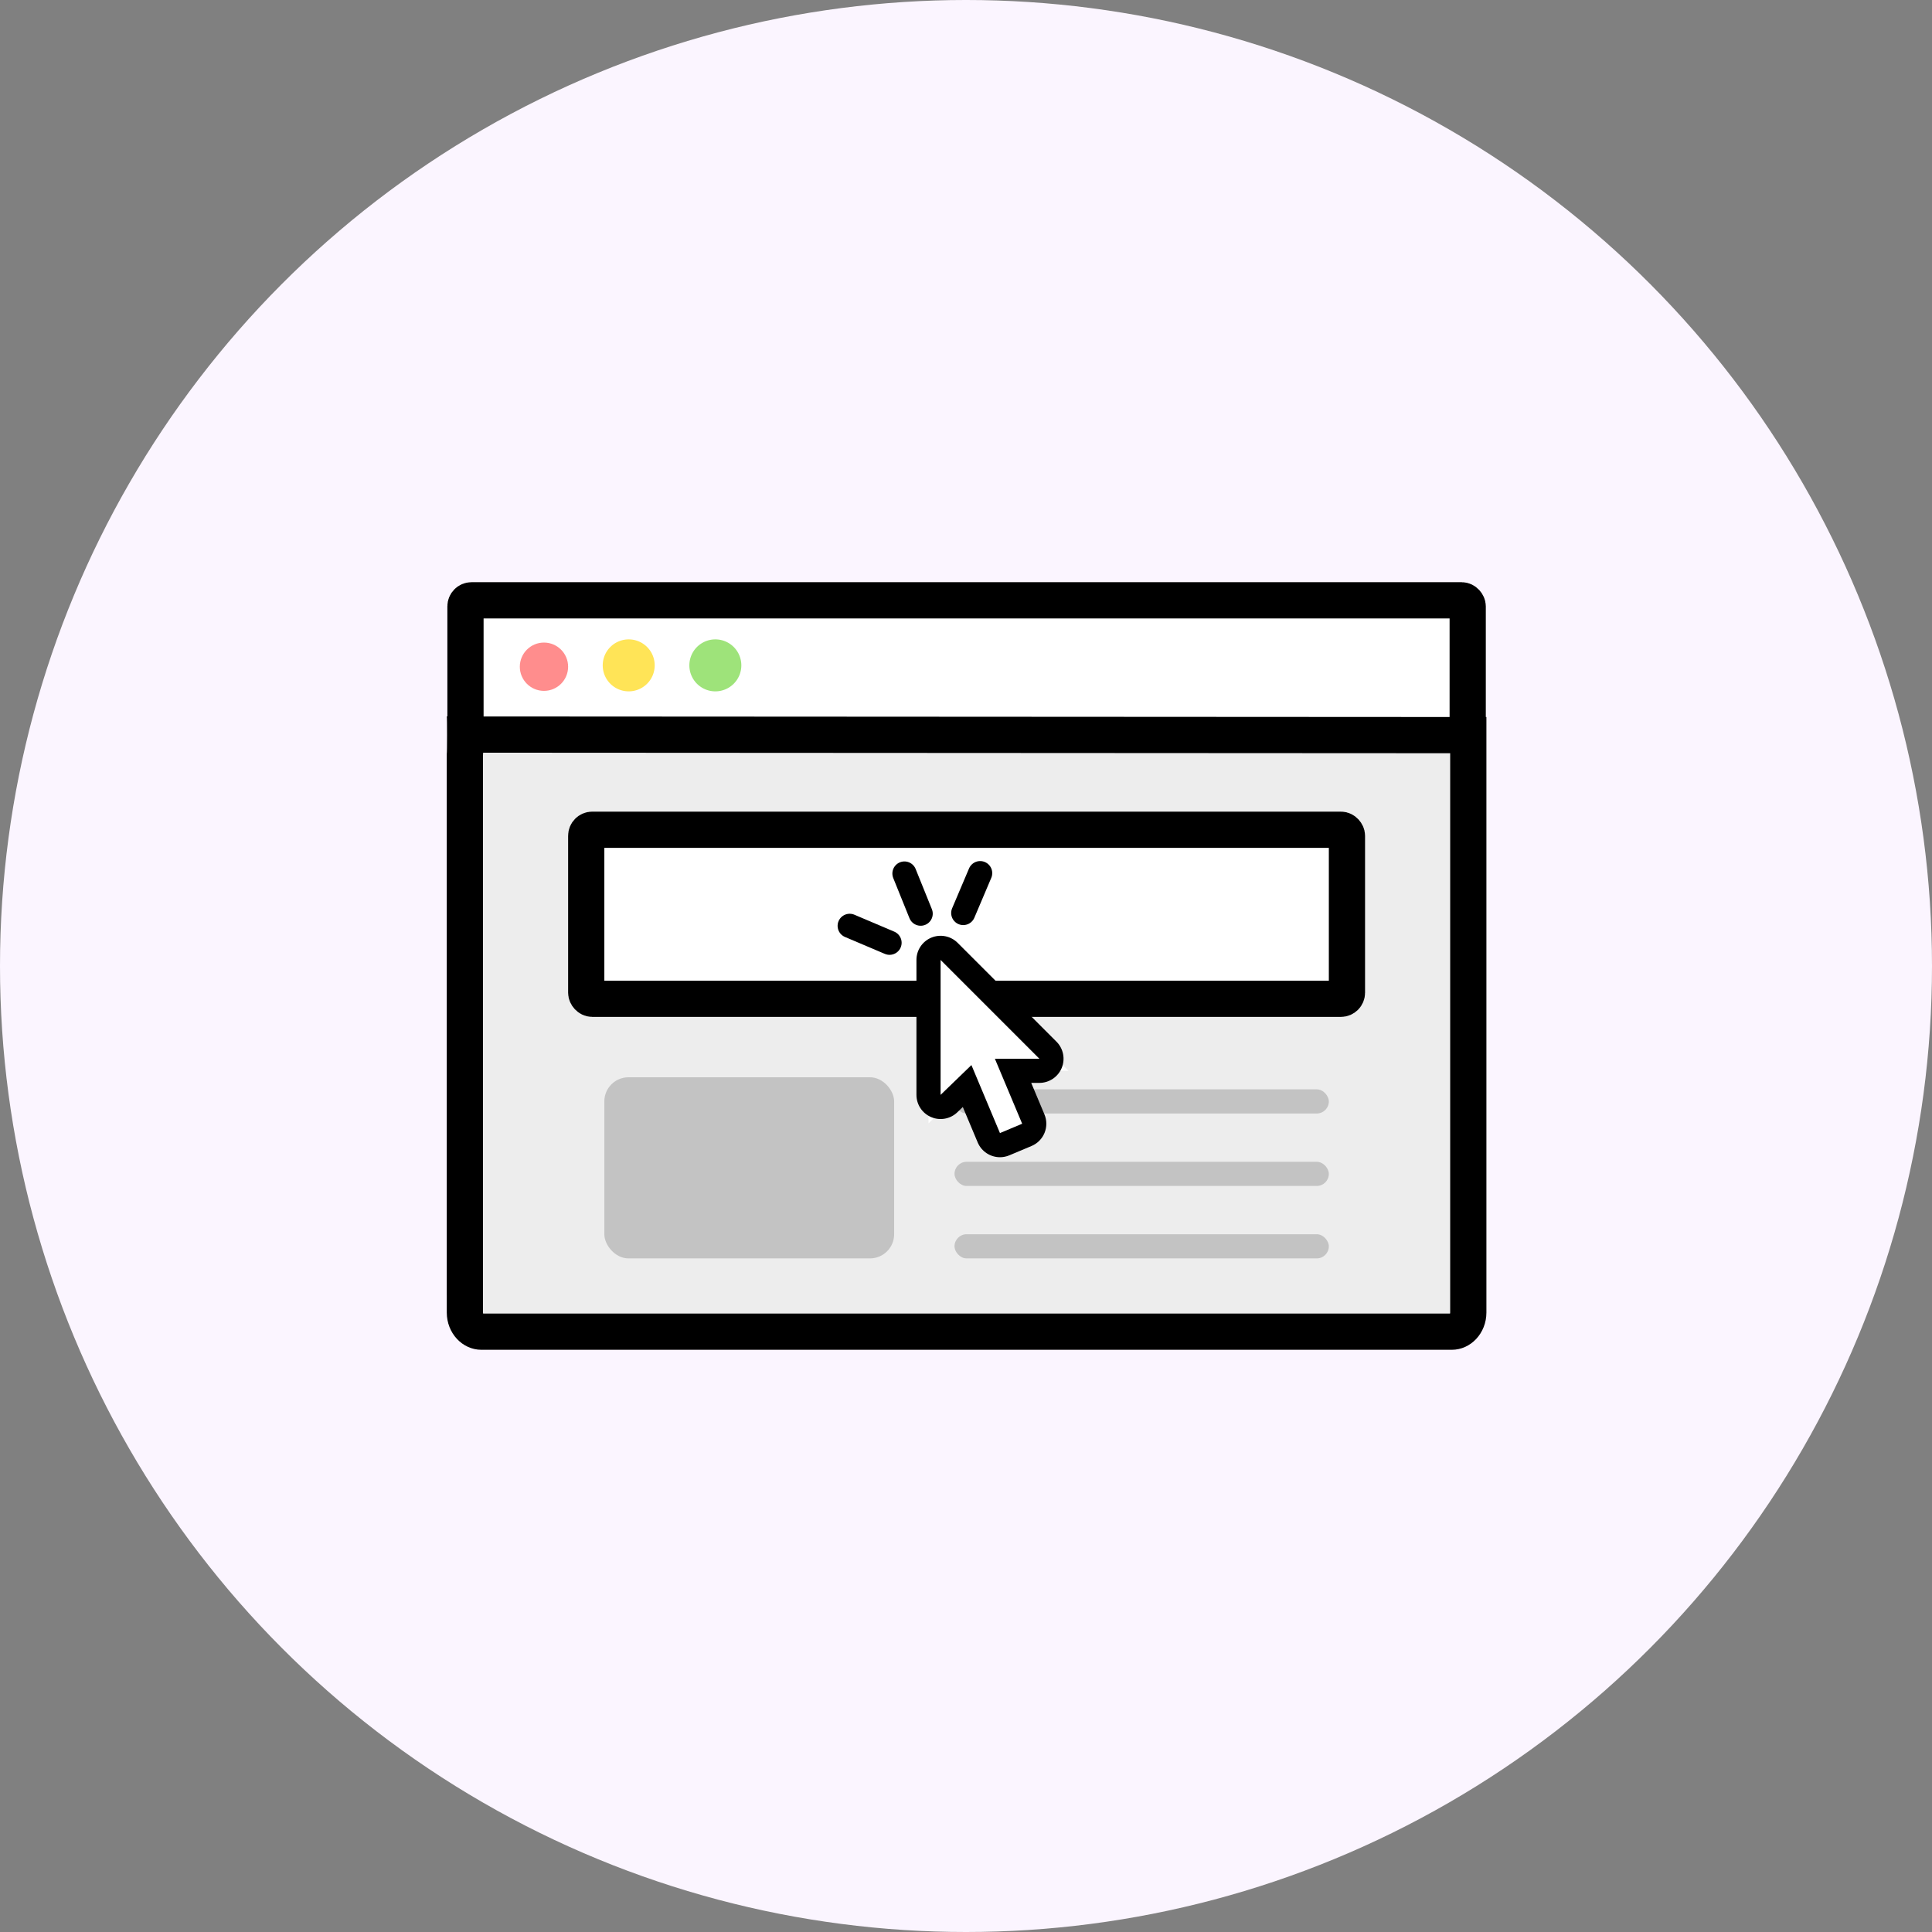 <svg xmlns="http://www.w3.org/2000/svg" width="160" height="160" viewBox="0 0 160 160">
  <rect x="0" y="0" width="160" height="160" fill="#808080" stroke="none"/>
  <g id="booking_03" transform="translate(-377 -314)">
    <circle id="타원_37" data-name="타원 37" cx="80" cy="80" r="80" transform="translate(377 314)" fill="#fbf5ff"/>
    <g id="그룹_434" data-name="그룹 434" transform="translate(-753 -1.354)">
      <g id="사각형_355" data-name="사각형 355" transform="translate(1167.049 363.569)" fill="#fff" stroke="#000" stroke-width="3">
        <rect width="86" height="61" rx="2" stroke="none"/>
        <rect x="1.5" y="1.5" width="83" height="58" rx="0.5" fill="none"/>
      </g>
      <circle id="타원_98" data-name="타원 98" cx="2" cy="2" r="2" transform="translate(1173.049 368.569)" fill="#ff8d8d"/>
      <path id="패스_207" data-name="패스 207" d="M2.152,0A2.152,2.152,0,1,1,0,2.152,2.152,2.152,0,0,1,2.152,0Z" transform="translate(1179.915 368.305)" fill="#ffe457"/>
      <path id="패스_215" data-name="패스 215" d="M2.152,0A2.152,2.152,0,1,1,0,2.152,2.152,2.152,0,0,1,2.152,0Z" transform="translate(1187.09 368.305)" fill="#9ee37a"/>
      <g id="패스_210" data-name="패스 210" transform="translate(1167 374.687)" fill="#ededed">
        <path d="M 83.228 50.951 L 2.87 50.951 C 2.115 50.951 1.5 50.24 1.5 49.366 L 1.5 3.181 C 1.522 2.908 1.526 2.445 1.527 1.531 C 1.527 1.521 1.527 1.511 1.527 1.501 L 84.598 1.547 C 84.598 1.996 84.598 2.52 84.598 3.086 L 84.598 49.366 C 84.598 50.24 83.983 50.951 83.228 50.951 Z" stroke="none"/>
        <path d="M 3.012 3.002 C 3.009 3.08 3.005 3.153 3 3.221 L 3 49.366 C 3 49.402 3.005 49.43 3.011 49.451 L 83.087 49.451 C 83.093 49.43 83.098 49.402 83.098 49.366 L 83.098 3.086 C 83.098 3.072 83.098 3.059 83.098 3.046 L 3.012 3.002 M 0.001 -0 C 0.001 -0 0.001 -0 0.002 0 L -7.62939453125e-06 0 C 0 -0 0.001 -0 0.001 -0 Z M -7.62939453125e-06 0 L 86.098 0.048 C 86.099 0.047 86.098 1.382 86.098 3.086 L 86.098 49.366 C 86.098 51.07 84.813 52.451 83.228 52.451 L 2.87 52.451 C 1.285 52.451 -7.62939453125e-06 51.07 -7.62939453125e-06 49.366 L -7.62939453125e-06 3.086 C 0.033 3.086 0.039 0.041 0.002 0 Z" stroke="none" fill="#000"/>
      </g>
      <rect id="사각형_356" data-name="사각형 356" width="24" height="15" rx="2" transform="translate(1180.049 404.569)" fill="#c3c3c3"/>
      <rect id="사각형_357" data-name="사각형 357" width="31" height="2" rx="1" transform="translate(1209.049 405.569)" fill="#c3c3c3"/>
      <rect id="사각형_358" data-name="사각형 358" width="31" height="2" rx="1" transform="translate(1209.049 411.569)" fill="#c3c3c3"/>
      <rect id="사각형_359" data-name="사각형 359" width="31" height="2" rx="1" transform="translate(1209.049 417.569)" fill="#c3c3c3"/>
      <g id="사각형_354" data-name="사각형 354" transform="translate(1177.049 382.569)" fill="#fff" stroke="#000" stroke-width="3">
        <rect width="66" height="17" rx="2" stroke="none"/>
        <rect x="1.5" y="1.5" width="63" height="14" rx="0.5" fill="none"/>
      </g>
      <g id="패스_209" data-name="패스 209" transform="translate(1198.696 387.552)" fill="#fff" stroke-linecap="round" stroke-linejoin="round">
        <path d="M 13.581 22.947 L 13.194 22.025 L 11.397 17.743 L 9.895 19.194 L 8.2 20.833 L 8.2 18.475 L 8.2 7.3 L 8.2 4.886 L 9.907 6.593 L 18.089 14.775 L 19.796 16.482 L 17.382 16.482 L 15.201 16.482 L 16.878 20.478 L 17.265 21.4 L 16.343 21.787 L 14.503 22.56 L 13.581 22.947 Z" stroke="none"/>
        <path d="M 14.116 21.638 L 15.956 20.865 L 13.696 15.482 L 17.382 15.482 L 9.2 7.3 L 9.2 18.475 L 11.753 16.007 L 14.116 21.638 M 14.117 23.638 C 13.336 23.638 12.593 23.177 12.272 22.412 L 11.04 19.478 L 10.59 19.913 C 10.013 20.471 9.158 20.63 8.419 20.316 C 7.68 20.003 7.2 19.278 7.2 18.475 L 7.2 7.3 C 7.2 6.491 7.687 5.762 8.435 5.452 C 9.182 5.143 10.042 5.314 10.614 5.886 L 18.796 14.068 C 19.368 14.64 19.539 15.5 19.23 16.247 C 18.92 16.994 18.191 17.482 17.382 17.482 L 16.705 17.482 L 17.8 20.091 C 18.006 20.58 18.008 21.131 17.808 21.622 C 17.607 22.113 17.219 22.504 16.73 22.709 L 14.89 23.482 C 14.637 23.588 14.375 23.638 14.117 23.638 Z" stroke="none" fill="#000"/>
      </g>
      <line id="선_28" data-name="선 28" y2="3.587" transform="translate(1204.902 387.695) rotate(-22)" fill="none" stroke="#000" stroke-linecap="round" stroke-width="2"/>
      <line id="선_29" data-name="선 29" y2="3.587" transform="translate(1211.173 387.664) rotate(23)" fill="none" stroke="#000" stroke-linecap="round" stroke-width="2"/>
      <line id="선_30" data-name="선 30" y2="3.587" transform="translate(1200.367 392.028) rotate(-67)" fill="none" stroke="#000" stroke-linecap="round" stroke-width="2"/>
    </g>
  </g>
</svg>
